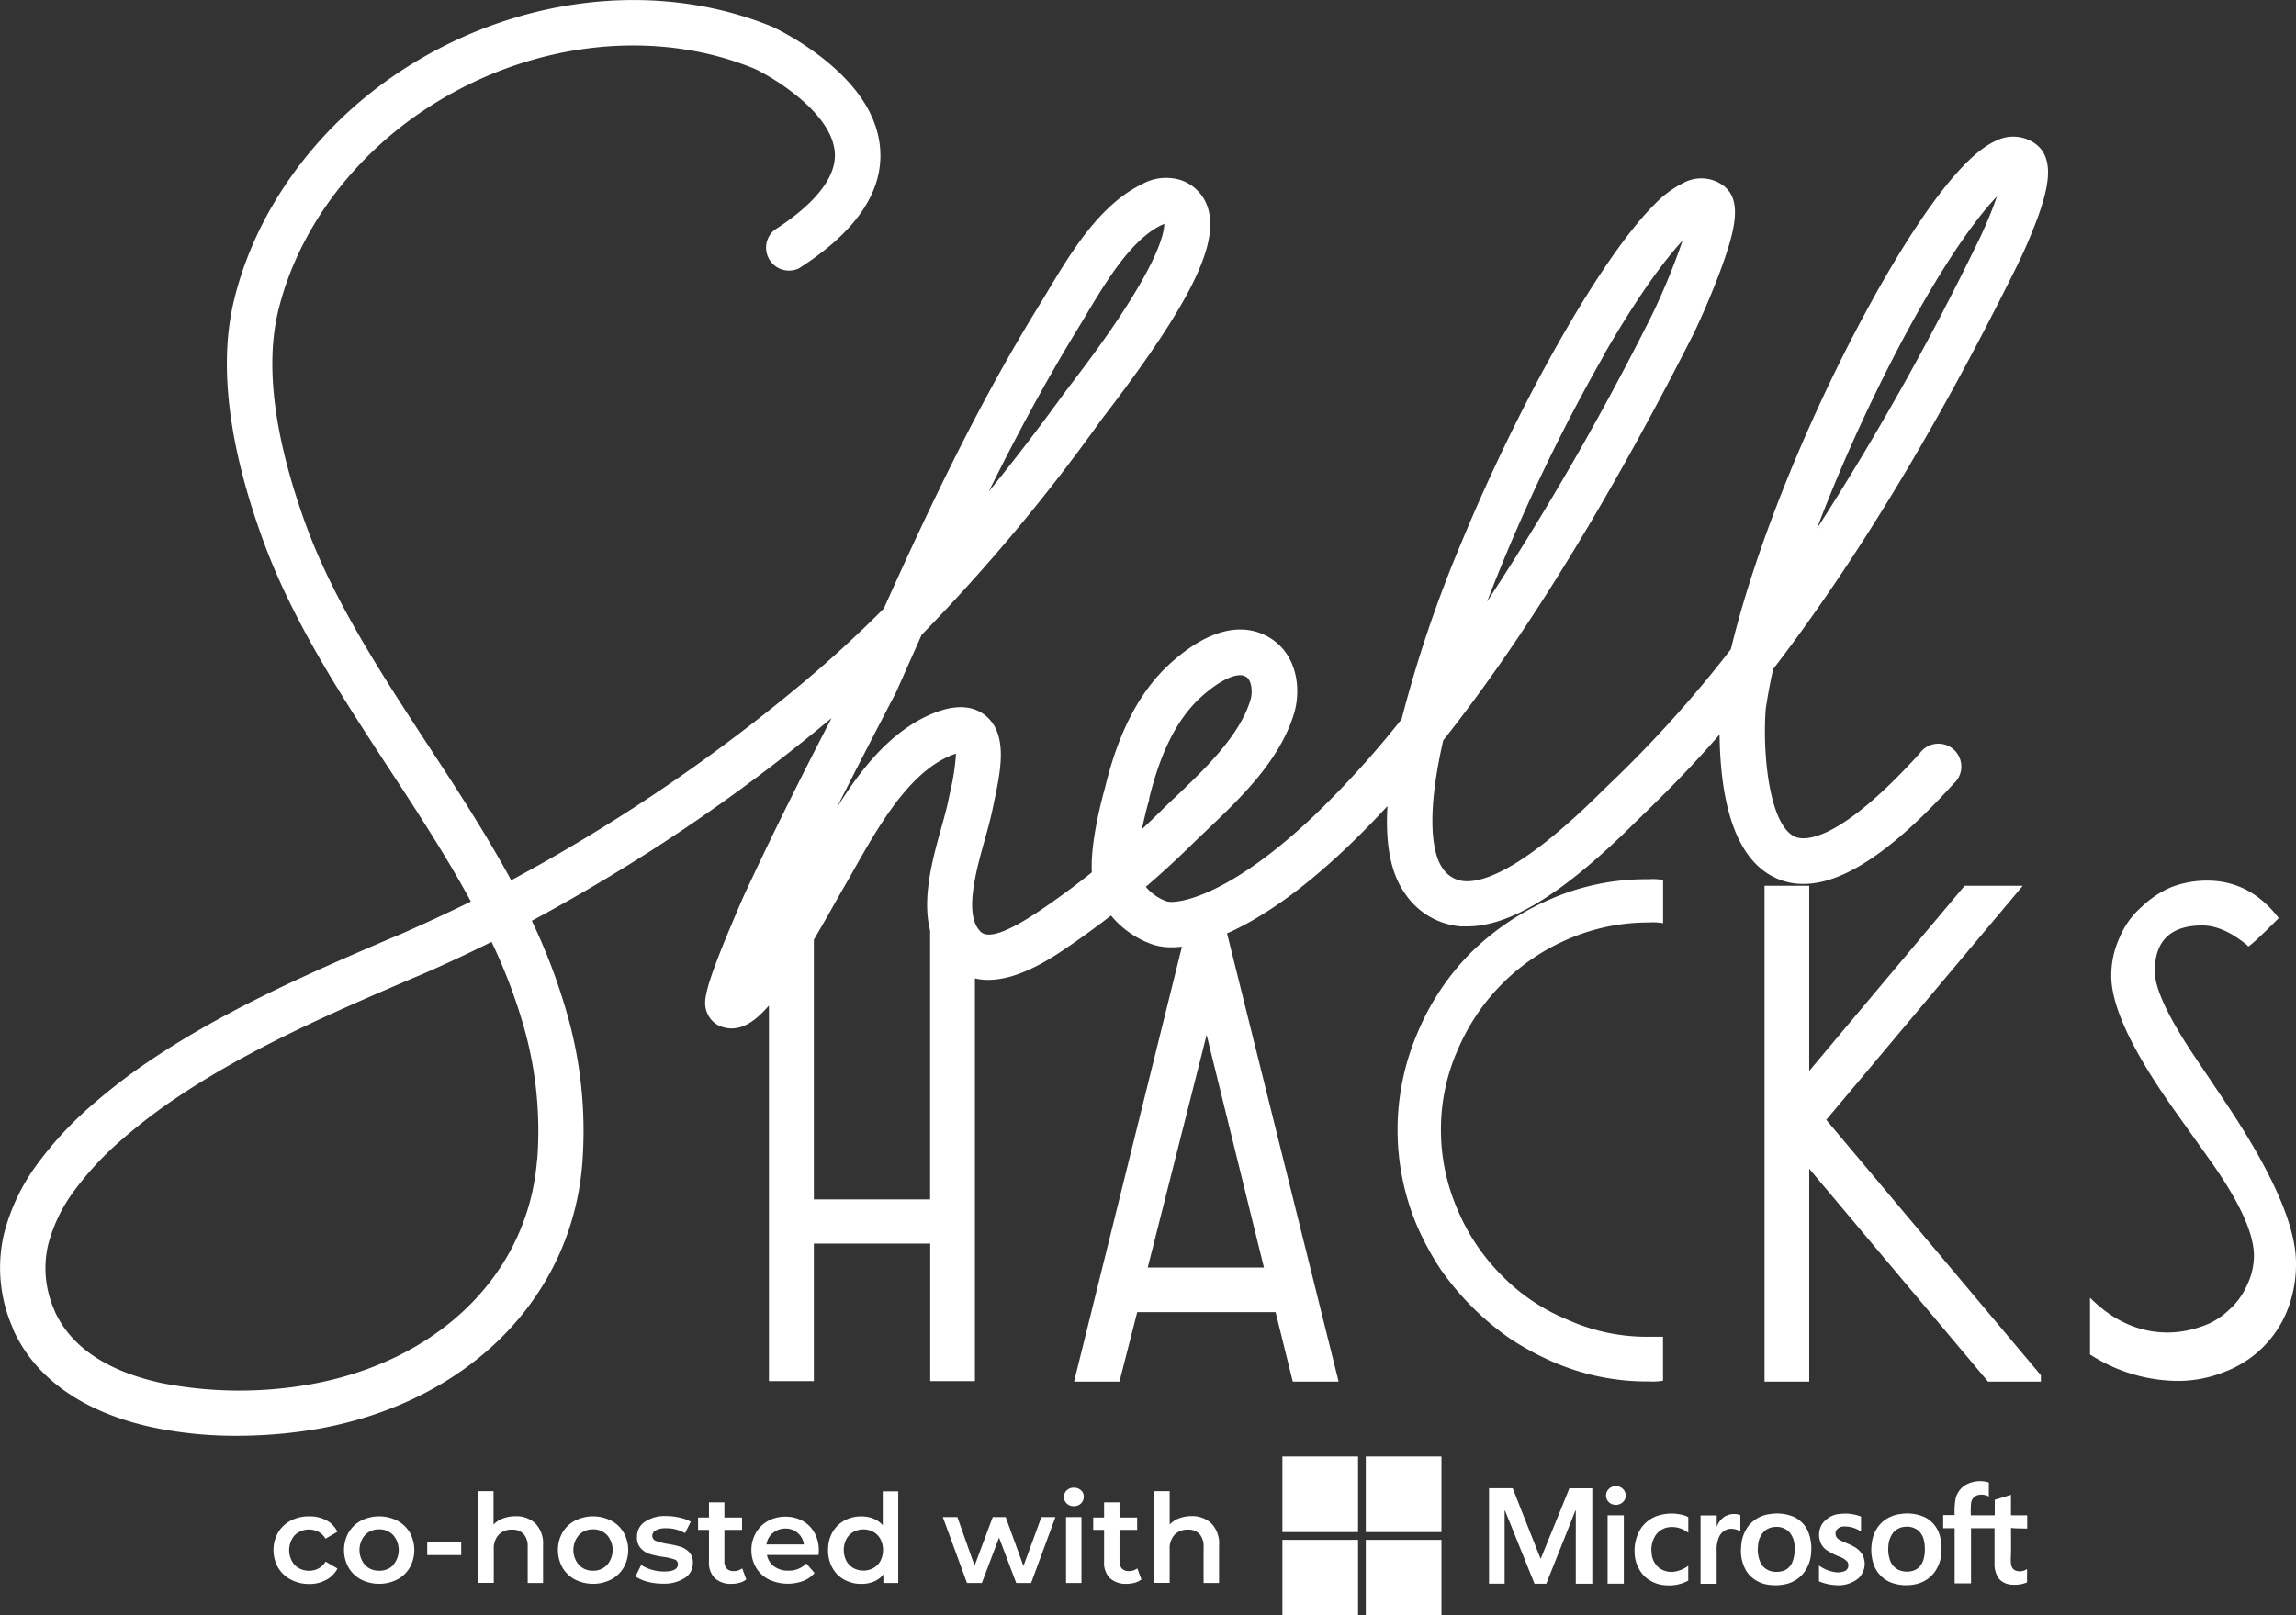 <svg xmlns="http://www.w3.org/2000/svg" width="400.6" height="281.94" viewBox="0 0 400.6 281.94"><rect x="0" y="0" width="400.6" height="281.94" fill="#333333" stroke="none"/><defs><style>.cls-1{fill:#fff;}</style></defs><title>shell-logo</title><g id="Layer_2" data-name="Layer 2"><g id="Layer_1-2" data-name="Layer 1"><g id="WordMark_Co-Branded" data-name="WordMark Co-Branded"><g id="WordMark"><path class="cls-1" d="M270.6,156.89a45.35,45.35,0,0,0-14,9.41,43.62,43.62,0,0,0-9.29,14,42.93,42.93,0,0,0,0,33.8,48.48,48.48,0,0,0,4.09,7.49,48.36,48.36,0,0,0,11.95,11.95,48.47,48.47,0,0,0,7.49,4.09,41,41,0,0,0,16.84,3.47,10.41,10.41,0,0,0,2.48-.13v-7.67h-2.48a33.62,33.62,0,0,1-14.24-3,34.28,34.28,0,0,1-11.51-7.79A36,36,0,0,1,254.26,211a34.9,34.9,0,0,1-2.85-13.84,34.27,34.27,0,0,1,3-14.09,36.47,36.47,0,0,1,19.44-19.28A35.1,35.1,0,0,1,287.69,161a10.59,10.59,0,0,1,2.48.12v-7.55a10.56,10.56,0,0,0-2.48-.12A41.61,41.61,0,0,0,270.6,156.89Z"/><polygon class="cls-1" points="352.93 154.59 342.78 154.59 315.67 186.9 315.67 154.59 307.87 154.59 307.87 241.13 315.67 241.13 315.67 203.98 346.87 241.13 356.09 241.13 356.09 240.02 318.64 195.44 352.93 154.59"/><path class="cls-1" d="M388.89,193.29l-6.4-9.53q-6.53-9.9-6.53-14.24,0-8,8.3-8,3.71,0,8,3.59l-.12.12q.49,0,5.45-5-5-6.54-12.5-6.54a17.48,17.48,0,0,0-6.19,1.12,17.27,17.27,0,0,0-5.24,3.47,14.39,14.39,0,0,0-3.78,5.21,15.88,15.88,0,0,0-1.51,6.82q0,8.06,11.27,23.81l6.44,9.05q6.93,9.92,7.18,15.62a11.85,11.85,0,0,1-1.24,5.58,12.51,12.51,0,0,1-1.42,2.42,13.21,13.21,0,0,1-1.8,1.92,12.49,12.49,0,0,1-4.83,2.85,18,18,0,0,1-5.69,1q-7.55,0-13.62-6.07v9.9A28.53,28.53,0,0,0,379.55,241a21.63,21.63,0,0,0,8.67-1.61,18.92,18.92,0,0,0,10.89-10.77,21.8,21.8,0,0,0,1.49-8.17Q400.6,211,388.89,193.29Z"/><path class="cls-1" d="M355,25a6.6,6.6,0,0,0-6.7-.45c-9.75,4.22-23.58,31.09-27.58,39.23C312.07,81.36,305.4,99.14,302,113.31a209,209,0,0,1-21.28,23.62l-.75.72-.06.06c-13.82,13.81-20.93,16.36-24.46,16.07a5,5,0,0,1-3.84-2.39c-1-1.45-3.34-6.69.2-22.17,14.12-17.82,28.7-41.48,43.53-70.67.59-1.15,2.9-6.14,4.77-11.17,2.85-7.68,3.85-12.6.48-15.06a6.53,6.53,0,0,0-6.85-.41,18.22,18.22,0,0,0-5.09,3.79c-9.12,9.06-23.28,33.87-33.67,59a220.11,220.11,0,0,0-10.43,30.81,168.1,168.1,0,0,1-15.27,16.85c-15.22,14.44-24.15,15.46-25.72,14.95a8.38,8.38,0,0,1-3.64-2.54q4.06-3.48,7.9-7.25c.84-.83,1.73-1.67,2.66-2.56,6-5.7,12.75-12.16,15.27-20.33,1.18-3.81.77-9.09-2.81-12.29-2.26-2-8.62-5.74-18.77,3.46-5.27,4.78-9,11.87-11.37,21.67-.89,3.2-2.56,10-2.3,14.78q-3.74,3-7.63,5.69l-.33.23c-6.18,4.31-10,5.81-11.42,4.46-3-2.88-.84-10.57.73-16.19.52-1.86,1-3.62,1.32-5.17.1-.49.21-1,.32-1.54,1.09-5.18,2.45-11.63-1.57-14.86-2.37-1.91-5.68-1.93-9.84-.06-7,3.16-12.07,9.7-16.14,16.28,3.45-6.89,6.95-13.64,10.34-20.14l.11-.23q2.22-5,4.41-9.92A322.08,322.08,0,0,0,192,73.48c.25-.34.7-.94,1.28-1.69,14.38-18.87,19.44-29.15,17.48-35.48a7.44,7.44,0,0,0-4.94-4.94,8.61,8.61,0,0,0-6.56.77c-7.42,3.6-12.45,12-16.49,18.74-.5.84-1,1.65-1.46,2.41C171,70,162.67,87.36,154.21,106.2c-5.05,5.06-10.15,9.71-15.37,14a302.59,302.59,0,0,1-49.65,33.43c-4.42-8.14-9.54-16-14.57-23.67-8.13-12.43-16.53-25.28-21.37-38.69-5.4-15-7-27.37-4.74-36.88C51.73,40.88,60.8,28.2,73.4,19.62,91.23,7.48,113.54,4.55,131.66,12c3.82,1.82,13.53,7.88,14,14.65.34,5.36-5.54,10.29-10.54,13.49a4,4,0,0,0,4.28,6.69c9.9-6.33,14.67-13.3,14.18-20.71-.37-5.6-3.71-10.94-9.92-15.87a48.93,48.93,0,0,0-8.68-5.48l-.17-.08C114.2-3.8,89-.59,68.94,13.06,54.72,22.74,44.46,37.14,40.79,52.58c-2.63,11-.95,25,5,41.41C50.94,108.28,59.6,121.53,68,134.34c4.9,7.49,9.89,15.12,14.16,23q-6.12,3-12.24,5.69l-1,.41C54.57,169.58,39.71,176,26.31,185a102.07,102.07,0,0,0-10.18,7.79,62.4,62.4,0,0,0-9.44,10.12,35.09,35.09,0,0,0-6,12.46,26,26,0,0,0,1.57,16.47l0,.11c3.86,8.61,12.26,14.53,24.29,17.14a70.23,70.23,0,0,0,14.76,1.49,83,83,0,0,0,14.1-1.2c26.21-4.64,44.34-22.84,46.19-46.36a74.06,74.06,0,0,0-2.81-26.6,102.38,102.38,0,0,0-6-15.72,310.55,310.55,0,0,0,51.1-34.38l1.2-1c-5.18,10-10.45,20.52-15.34,31.09-.26.56-2,4.6-3.63,8.59-3.41,8.53-3.44,10.18-2.69,11.89a4.17,4.17,0,0,0,2.5,2.31,5.48,5.48,0,0,0,1.74.29c2.12,0,4.19-1.33,6.49-4v65.55H142v-24h20.3v24h7.8V170.76c6.26,1.45,13.55-3.63,17.07-6.08l.32-.22q3.23-2.25,6.36-4.67a16.41,16.41,0,0,0,7.3,5.06,10.51,10.51,0,0,0,3.29.48,15.93,15.93,0,0,0,1.78-.11L187.4,241.13h7.92L198.42,229h24.14l3,12.13h8l-19.47-78.23c5.69-2.52,12.66-7.17,20.68-14.78q3.63-3.44,7.31-7.44c-.4,6.82.63,11.87,3.1,15.32a13,13,0,0,0,9.65,5.68c.39,0,.77,0,1.17,0,7.58,0,17-5.88,29.53-18.38l.73-.7c3.06-3,7.77-7.5,13.77-14.41a67.81,67.81,0,0,0,.44,7.3c1.14,9.59,4.37,15.6,9.6,17.85,7.64,3.29,17.69-2.11,30.74-16.51a4,4,0,1,0-5.88-5.33c-14.45,15.95-20.27,15.17-21.71,14.55-4.5-1.94-5.73-14.4-5.14-22.28.31-2.18.75-4.54,1.3-7C321,101.63,335.71,79.24,352,46.23a89.72,89.72,0,0,0,3.7-8.73C357.37,32.73,358.61,27.51,355,25Zm-75.2,37c6.25-10.84,10.84-16.86,13.77-20a119.52,119.52,0,0,1-5.31,12.92A496.92,496.92,0,0,1,259.46,105,316,316,0,0,1,279.84,62ZM188,57.45c.48-.79,1-1.62,1.5-2.49,3.5-5.84,7.85-13.11,13.14-15.67l.5-.22c0,1.06-.47,4.4-5.33,12.35C194.06,57.6,189.41,63.7,186.91,67c-.63.83-1.08,1.42-1.39,1.84-4.39,6.05-8.71,11.68-13,16.94C177.36,76,182.41,66.61,188,57.45Zm-94.3,145c-1.55,19.8-17.12,35.18-39.66,39.17a70.59,70.59,0,0,1-25.8-.23c-9.6-2.08-15.9-6.33-18.73-12.63l0-.06A18.07,18.07,0,0,1,8.4,217.24a27.26,27.26,0,0,1,4.7-9.62,54.63,54.63,0,0,1,8.26-8.82,94.28,94.28,0,0,1,9.39-7.18C43.54,183,58,176.73,72.06,170.7l1-.41q6.35-2.74,12.7-5.91a94.11,94.11,0,0,1,5.47,14.26A66.25,66.25,0,0,1,93.73,202.43Zm68.54,6.88H142V164q1.59-2.71,3.37-5.87c.69-1.21,1.31-2.32,1.84-3.23s1.18-2.05,1.79-3.14c4.16-7.35,9.34-16.5,16.43-19.7a11.25,11.25,0,0,1,1.37-.53,38.59,38.59,0,0,1-1,6.57c-.12.57-.24,1.12-.34,1.63-.25,1.25-.7,2.86-1.18,4.58-1.53,5.45-3.46,12.37-2,18.11v46.91Zm38.25-69.77,0-.13c2-8.23,4.94-14,9-17.72,2.16-2,5-3.87,6.86-3.87a1.86,1.86,0,0,1,1.28.44c.73.66,1,2.54.51,4-1.92,6.2-7.89,11.9-13.17,16.93-1,.91-1.86,1.77-2.74,2.64s-2,1.94-3,2.88C199.62,143,200,141.26,200.52,139.53Zm-.24,81.66,10.28-40.61,10,40.61ZM344.86,42.72A475.87,475.87,0,0,1,317,92.28c3.22-8.51,7.13-17.46,11.51-26.25,8.91-17.87,15.9-27.57,19.92-31.75A73.92,73.92,0,0,1,344.86,42.72Z"/></g><g id="Microsoft_Logo" data-name="Microsoft Logo"><path class="cls-1" d="M223.75,254.19h13.2q0,6.6,0,13.2h-13.2v-13.2Z"/><path class="cls-1" d="M238.3,254.19h13.2q0,6.6,0,13.2H238.3q0-6.6,0-13.2Z"/><path class="cls-1" d="M281.67,259.39a1.75,1.75,0,0,1,1.58.56,1.63,1.63,0,0,1,.2,1.85,1.78,1.78,0,0,1-1.9.8,1.61,1.61,0,0,1-1.33-1.59,1.65,1.65,0,0,1,1.45-1.62Z"/><path class="cls-1" d="M259.78,259.74h4.15q1.94,4.92,3.89,9.84c.33.82.64,1.65,1,2.47,1.66-4.1,3.35-8.19,5-12.3,1.33,0,2.66,0,4,0q0,8.32,0,16.65c-1,0-1.92,0-2.88,0,0-4.1,0-8.19,0-12.29,0-.18,0-.37,0-.55a2.2,2.2,0,0,0-.15.27c-1.65,4.19-3.33,8.37-5,12.57-.68,0-1.37,0-2.05,0-1.7-4.19-3.38-8.39-5.08-12.59l-.14-.25c0,1.79,0,3.59,0,5.38q0,3.73,0,7.45h-2.72q0-8.33,0-16.65Z"/><path class="cls-1" d="M289.52,264.45a7.82,7.82,0,0,1,4.24,0,3.42,3.42,0,0,1,.81.34c0,.91,0,1.82,0,2.73a4.54,4.54,0,0,0-3.26-1,3.35,3.35,0,0,0-2.37,1.32,4.61,4.61,0,0,0-.76,3.31,3.58,3.58,0,0,0,1.15,2.37,3.62,3.62,0,0,0,2.67.8,5.44,5.44,0,0,0,2.56-1.05c0,.86,0,1.72,0,2.59a6.94,6.94,0,0,1-3.9.81,5.79,5.79,0,0,1-3.72-1.55,6,6,0,0,1-1.73-4,7.23,7.23,0,0,1,1.13-4.43,5.74,5.74,0,0,1,3.17-2.24Z"/><path class="cls-1" d="M320.71,264.27a7.55,7.55,0,0,1,4,.41c0,.88,0,1.75,0,2.62a5,5,0,0,0-3-.89,1.54,1.54,0,0,0-1.36.75,1.23,1.23,0,0,0,.41,1.46c.81.54,1.78.77,2.61,1.26a3.76,3.76,0,0,1,1.64,1.56,3.48,3.48,0,0,1-.74,4,5.46,5.46,0,0,1-4,1.21,8.49,8.49,0,0,1-2.9-.67c0-.92,0-1.84,0-2.76a6.24,6.24,0,0,0,2.59,1.12,3.33,3.33,0,0,0,2-.18,1.14,1.14,0,0,0,.34-1.62,3.43,3.43,0,0,0-1.25-.82,12,12,0,0,1-2.46-1.26,3,3,0,0,1-1.07-1.62,3.64,3.64,0,0,1,.39-2.85,4.25,4.25,0,0,1,2.84-1.75Z"/><path class="cls-1" d="M301,264.64a3.22,3.22,0,0,1,2.65-.22c0,1,0,1.9,0,2.86a3,3,0,0,0-1.93-.45,2.37,2.37,0,0,0-1.79,1.43,5.28,5.28,0,0,0-.41,2.44q0,2.85,0,5.71h-2.81q0-6,0-11.93c.94,0,1.88,0,2.82,0,0,.68,0,1.37,0,2a3.66,3.66,0,0,1,1.48-1.87Z"/><path class="cls-1" d="M280.48,264.46c.95,0,1.89,0,2.84,0,0,4,0,8,0,11.93h-2.83q0-6,0-11.93Z"/><path class="cls-1" d="M315.45,267.24a5,5,0,0,0-2.49-2.52,7.58,7.58,0,0,0-4.09-.48,5.7,5.7,0,0,0-3.75,2,6.36,6.36,0,0,0-1.32,3.65,6.85,6.85,0,0,0,1,4.46,5.41,5.41,0,0,0,3.3,2.15,8.2,8.2,0,0,0,3.34,0,5.53,5.53,0,0,0,3.28-2A6.33,6.33,0,0,0,316,271,7.83,7.83,0,0,0,315.45,267.24Zm-2.76,5.48a2.61,2.61,0,0,1-1.4,1.38,3.85,3.85,0,0,1-2.33.1,2.85,2.85,0,0,1-1.79-1.48,5.51,5.51,0,0,1-.43-3,3.79,3.79,0,0,1,1.1-2.49,3,3,0,0,1,1.88-.74,3.07,3.07,0,0,1,2.39.81,3.85,3.85,0,0,1,1,2.49A6.25,6.25,0,0,1,312.69,272.72Z"/><path class="cls-1" d="M338.32,267.59a5.09,5.09,0,0,0-2.45-2.78,7.4,7.4,0,0,0-4.24-.58,5.91,5.91,0,0,0-3.15,1.35,5.85,5.85,0,0,0-1.88,3.66,7.9,7.9,0,0,0,.45,4.15,5.29,5.29,0,0,0,2.9,2.81,7.68,7.68,0,0,0,4,.34,5.58,5.58,0,0,0,3.51-2.05,6.53,6.53,0,0,0,1.29-4.06A7.61,7.61,0,0,0,338.32,267.59Zm-2.58,4a3.72,3.72,0,0,1-.74,1.75,2.67,2.67,0,0,1-1.67.9,3.77,3.77,0,0,1-2-.22,2.89,2.89,0,0,1-1.51-1.58,5.67,5.67,0,0,1-.34-2.6,4.13,4.13,0,0,1,.87-2.38,2.92,2.92,0,0,1,2.08-1,3.13,3.13,0,0,1,2.29.67,3.27,3.27,0,0,1,1,1.9A7.25,7.25,0,0,1,335.74,271.64Z"/><path class="cls-1" d="M353.7,266.78v-2.32c-.94,0-1.88,0-2.83,0,0-1.19,0-2.38,0-3.57-.94.28-1.88.59-2.83.86,0,.9,0,1.81,0,2.71h-4.18a18,18,0,0,1,.05-2.14,1.67,1.67,0,0,1,1-1.33,2.72,2.72,0,0,1,2.1.19c0-.82,0-1.63,0-2.45a5.18,5.18,0,0,0-4.16.49,3.89,3.89,0,0,0-1.61,2.2,12.18,12.18,0,0,0-.2,3c-.66,0-1.32,0-2,0,0,.76,0,1.53,0,2.29.66,0,1.32,0,2,0q0,4.81,0,9.63h2.86q0-4.82,0-9.63H348c0,2,0,4.09,0,6.14a4.26,4.26,0,0,0,.81,2.72,3.17,3.17,0,0,0,2.25,1,5.58,5.58,0,0,0,2.61-.4v-2.34a2.13,2.13,0,0,1-2.17.2,1.44,1.44,0,0,1-.62-1.14c-.09-.74,0-1.48,0-2.22,0-1.33,0-2.67,0-4C351.81,266.77,352.76,266.74,353.7,266.78Z"/><path class="cls-1" d="M223.75,268.74h13.2q0,6.6,0,13.2h-13.2v-13.2Z"/><path class="cls-1" d="M238.3,268.74h13.2v13.2H238.3q0-6.6,0-13.2Z"/></g><path class="cls-1" d="M50.73,275.67a5.54,5.54,0,0,1-2.22-2.1,6.21,6.21,0,0,1,0-6.09,5.59,5.59,0,0,1,2.21-2.09,6.74,6.74,0,0,1,3.22-.75,6.22,6.22,0,0,1,3,.69,4.48,4.48,0,0,1,1.93,2l-2.07,1.21a3.29,3.29,0,0,0-1.24-1.2,3.61,3.61,0,0,0-4.13.58,4,4,0,0,0,0,5.24,3.63,3.63,0,0,0,4.14.58,3.28,3.28,0,0,0,1.24-1.2l2.07,1.21a4.66,4.66,0,0,1-2,2,6.07,6.07,0,0,1-3,.7A6.75,6.75,0,0,1,50.73,275.67Z"/><path class="cls-1" d="M63,275.67a5.5,5.5,0,0,1-2.19-2.1,6.28,6.28,0,0,1,0-6.09A5.53,5.53,0,0,1,63,265.39a7,7,0,0,1,6.31,0,5.53,5.53,0,0,1,2.19,2.09,6.28,6.28,0,0,1,0,6.09,5.5,5.5,0,0,1-2.19,2.1,7,7,0,0,1-6.31,0Zm5.6-2.54a4,4,0,0,0,0-5.22,3.29,3.29,0,0,0-2.46-1,3.26,3.26,0,0,0-2.45,1,4,4,0,0,0,0,5.22,3.25,3.25,0,0,0,2.45,1A3.29,3.29,0,0,0,68.64,273.13Z"/><path class="cls-1" d="M74.54,269.16h5.93v2.24H74.54Z"/><path class="cls-1" d="M93.44,265.91a5,5,0,0,1,1.31,3.77v6.59H92.07V270a3.23,3.23,0,0,0-.71-2.27,2.63,2.63,0,0,0-2-.77,3.11,3.11,0,0,0-2.35.89,3.57,3.57,0,0,0-.86,2.58v5.82H83.42v-16h2.69v5.82A4.38,4.38,0,0,1,87.77,265a6.06,6.06,0,0,1,2.19-.38A4.81,4.81,0,0,1,93.44,265.91Z"/><path class="cls-1" d="M100.32,275.67a5.5,5.5,0,0,1-2.19-2.1,6.28,6.28,0,0,1,0-6.09,5.53,5.53,0,0,1,2.19-2.09,7,7,0,0,1,6.31,0,5.53,5.53,0,0,1,2.19,2.09,6.28,6.28,0,0,1,0,6.09,5.5,5.5,0,0,1-2.19,2.1,7,7,0,0,1-6.31,0Zm5.6-2.54a4,4,0,0,0,0-5.22,3.29,3.29,0,0,0-2.46-1,3.26,3.26,0,0,0-2.45,1,4,4,0,0,0,0,5.22,3.25,3.25,0,0,0,2.45,1A3.29,3.29,0,0,0,105.92,273.13Z"/><path class="cls-1" d="M113,276.06a6.87,6.87,0,0,1-2.13-.93l1-2a6.68,6.68,0,0,0,1.86.83,7.76,7.76,0,0,0,2.14.31q2.41,0,2.41-1.27a.85.85,0,0,0-.61-.84,10.64,10.64,0,0,0-2-.45,16,16,0,0,1-2.32-.5,3.55,3.55,0,0,1-1.55-1,2.74,2.74,0,0,1-.66-2,3.07,3.07,0,0,1,1.37-2.62,6.23,6.23,0,0,1,3.7-1,10.66,10.66,0,0,1,2.37.27,6.66,6.66,0,0,1,1.94.72l-1,2a6.38,6.38,0,0,0-3.3-.86,3.65,3.65,0,0,0-1.8.36,1.06,1.06,0,0,0-.61.94.94.94,0,0,0,.66.92,10.43,10.43,0,0,0,2,.51,15.75,15.75,0,0,1,2.26.5,3.55,3.55,0,0,1,1.52.95,2.65,2.65,0,0,1,.64,1.9,3,3,0,0,1-1.4,2.59,6.61,6.61,0,0,1-3.81,1A10.31,10.31,0,0,1,113,276.06Z"/><path class="cls-1" d="M130.21,275.65a3.18,3.18,0,0,1-1.15.58,5.21,5.21,0,0,1-1.43.19,4.07,4.07,0,0,1-2.93-1,3.81,3.81,0,0,1-1-2.89V267h-1.9v-2.16h1.9v-2.63h2.69v2.63h3.08V267h-3.08v5.47a1.82,1.82,0,0,0,.41,1.28,1.54,1.54,0,0,0,1.19.44,2.36,2.36,0,0,0,1.51-.47Z"/><path class="cls-1" d="M142.82,271.38h-9a3.13,3.13,0,0,0,1.24,2,4.07,4.07,0,0,0,2.49.74,4.19,4.19,0,0,0,3.13-1.25l1.44,1.66a4.87,4.87,0,0,1-2,1.4,7.78,7.78,0,0,1-6-.28,5.43,5.43,0,0,1-2.23-2.1,5.93,5.93,0,0,1-.79-3,6,6,0,0,1,.77-3,5.44,5.44,0,0,1,2.12-2.1,6.2,6.2,0,0,1,3.06-.75,6,6,0,0,1,3,.74,5.27,5.27,0,0,1,2.07,2.09,6.34,6.34,0,0,1,.74,3.11Q142.86,270.87,142.82,271.38Zm-8-3.83a3.22,3.22,0,0,0-1.09,2h6.53a3.18,3.18,0,0,0-1.06-2,3.22,3.22,0,0,0-2.2-.78A3.25,3.25,0,0,0,134.85,267.56Z"/><path class="cls-1" d="M156.72,260.28v16h-2.59v-1.49a4.15,4.15,0,0,1-1.65,1.23,5.58,5.58,0,0,1-2.17.41,6.07,6.07,0,0,1-3-.73,5.27,5.27,0,0,1-2.08-2.08,6.22,6.22,0,0,1-.75-3.09,6.16,6.16,0,0,1,.75-3.08,5.29,5.29,0,0,1,2.08-2.07,6.07,6.07,0,0,1,3-.73,5.47,5.47,0,0,1,2.09.39,4.21,4.21,0,0,1,1.62,1.16v-5.91Zm-4.33,13.39a3.19,3.19,0,0,0,1.23-1.26,4.2,4.2,0,0,0,0-3.79,3.19,3.19,0,0,0-1.23-1.26,3.67,3.67,0,0,0-3.49,0,3.19,3.19,0,0,0-1.23,1.26,4.2,4.2,0,0,0,0,3.79,3.2,3.2,0,0,0,1.23,1.26,3.67,3.67,0,0,0,3.49,0Z"/><path class="cls-1" d="M184.15,264.77l-4.25,11.51h-2.59l-3-7.93-3,7.93h-2.59l-4.22-11.51h2.54l3,8.49,3.17-8.49h2.26l3.1,8.54,3.13-8.54Z"/><path class="cls-1" d="M186.13,262.41a1.59,1.59,0,0,1,0-2.31,1.73,1.73,0,0,1,1.23-.46,1.78,1.78,0,0,1,1.23.44,1.42,1.42,0,0,1,.5,1.11,1.62,1.62,0,0,1-.48,1.2,1.68,1.68,0,0,1-1.24.48A1.73,1.73,0,0,1,186.13,262.41Zm-.13,2.36h2.69v11.51H186Z"/><path class="cls-1" d="M199.15,275.65a3.18,3.18,0,0,1-1.15.58,5.21,5.21,0,0,1-1.43.19,4.07,4.07,0,0,1-2.93-1,3.81,3.81,0,0,1-1-2.89V267h-1.9v-2.16h1.9v-2.63h2.69v2.63h3.08V267h-3.08v5.47a1.82,1.82,0,0,0,.41,1.28,1.54,1.54,0,0,0,1.19.44,2.36,2.36,0,0,0,1.51-.47Z"/><path class="cls-1" d="M211.39,265.91a5,5,0,0,1,1.31,3.77v6.59H210V270a3.23,3.23,0,0,0-.71-2.27,2.63,2.63,0,0,0-2-.77,3.11,3.11,0,0,0-2.35.89,3.57,3.57,0,0,0-.86,2.58v5.82h-2.69v-16h2.69v5.82a4.38,4.38,0,0,1,1.65-1.09,6.06,6.06,0,0,1,2.19-.38A4.81,4.81,0,0,1,211.39,265.91Z"/></g></g></g></svg>